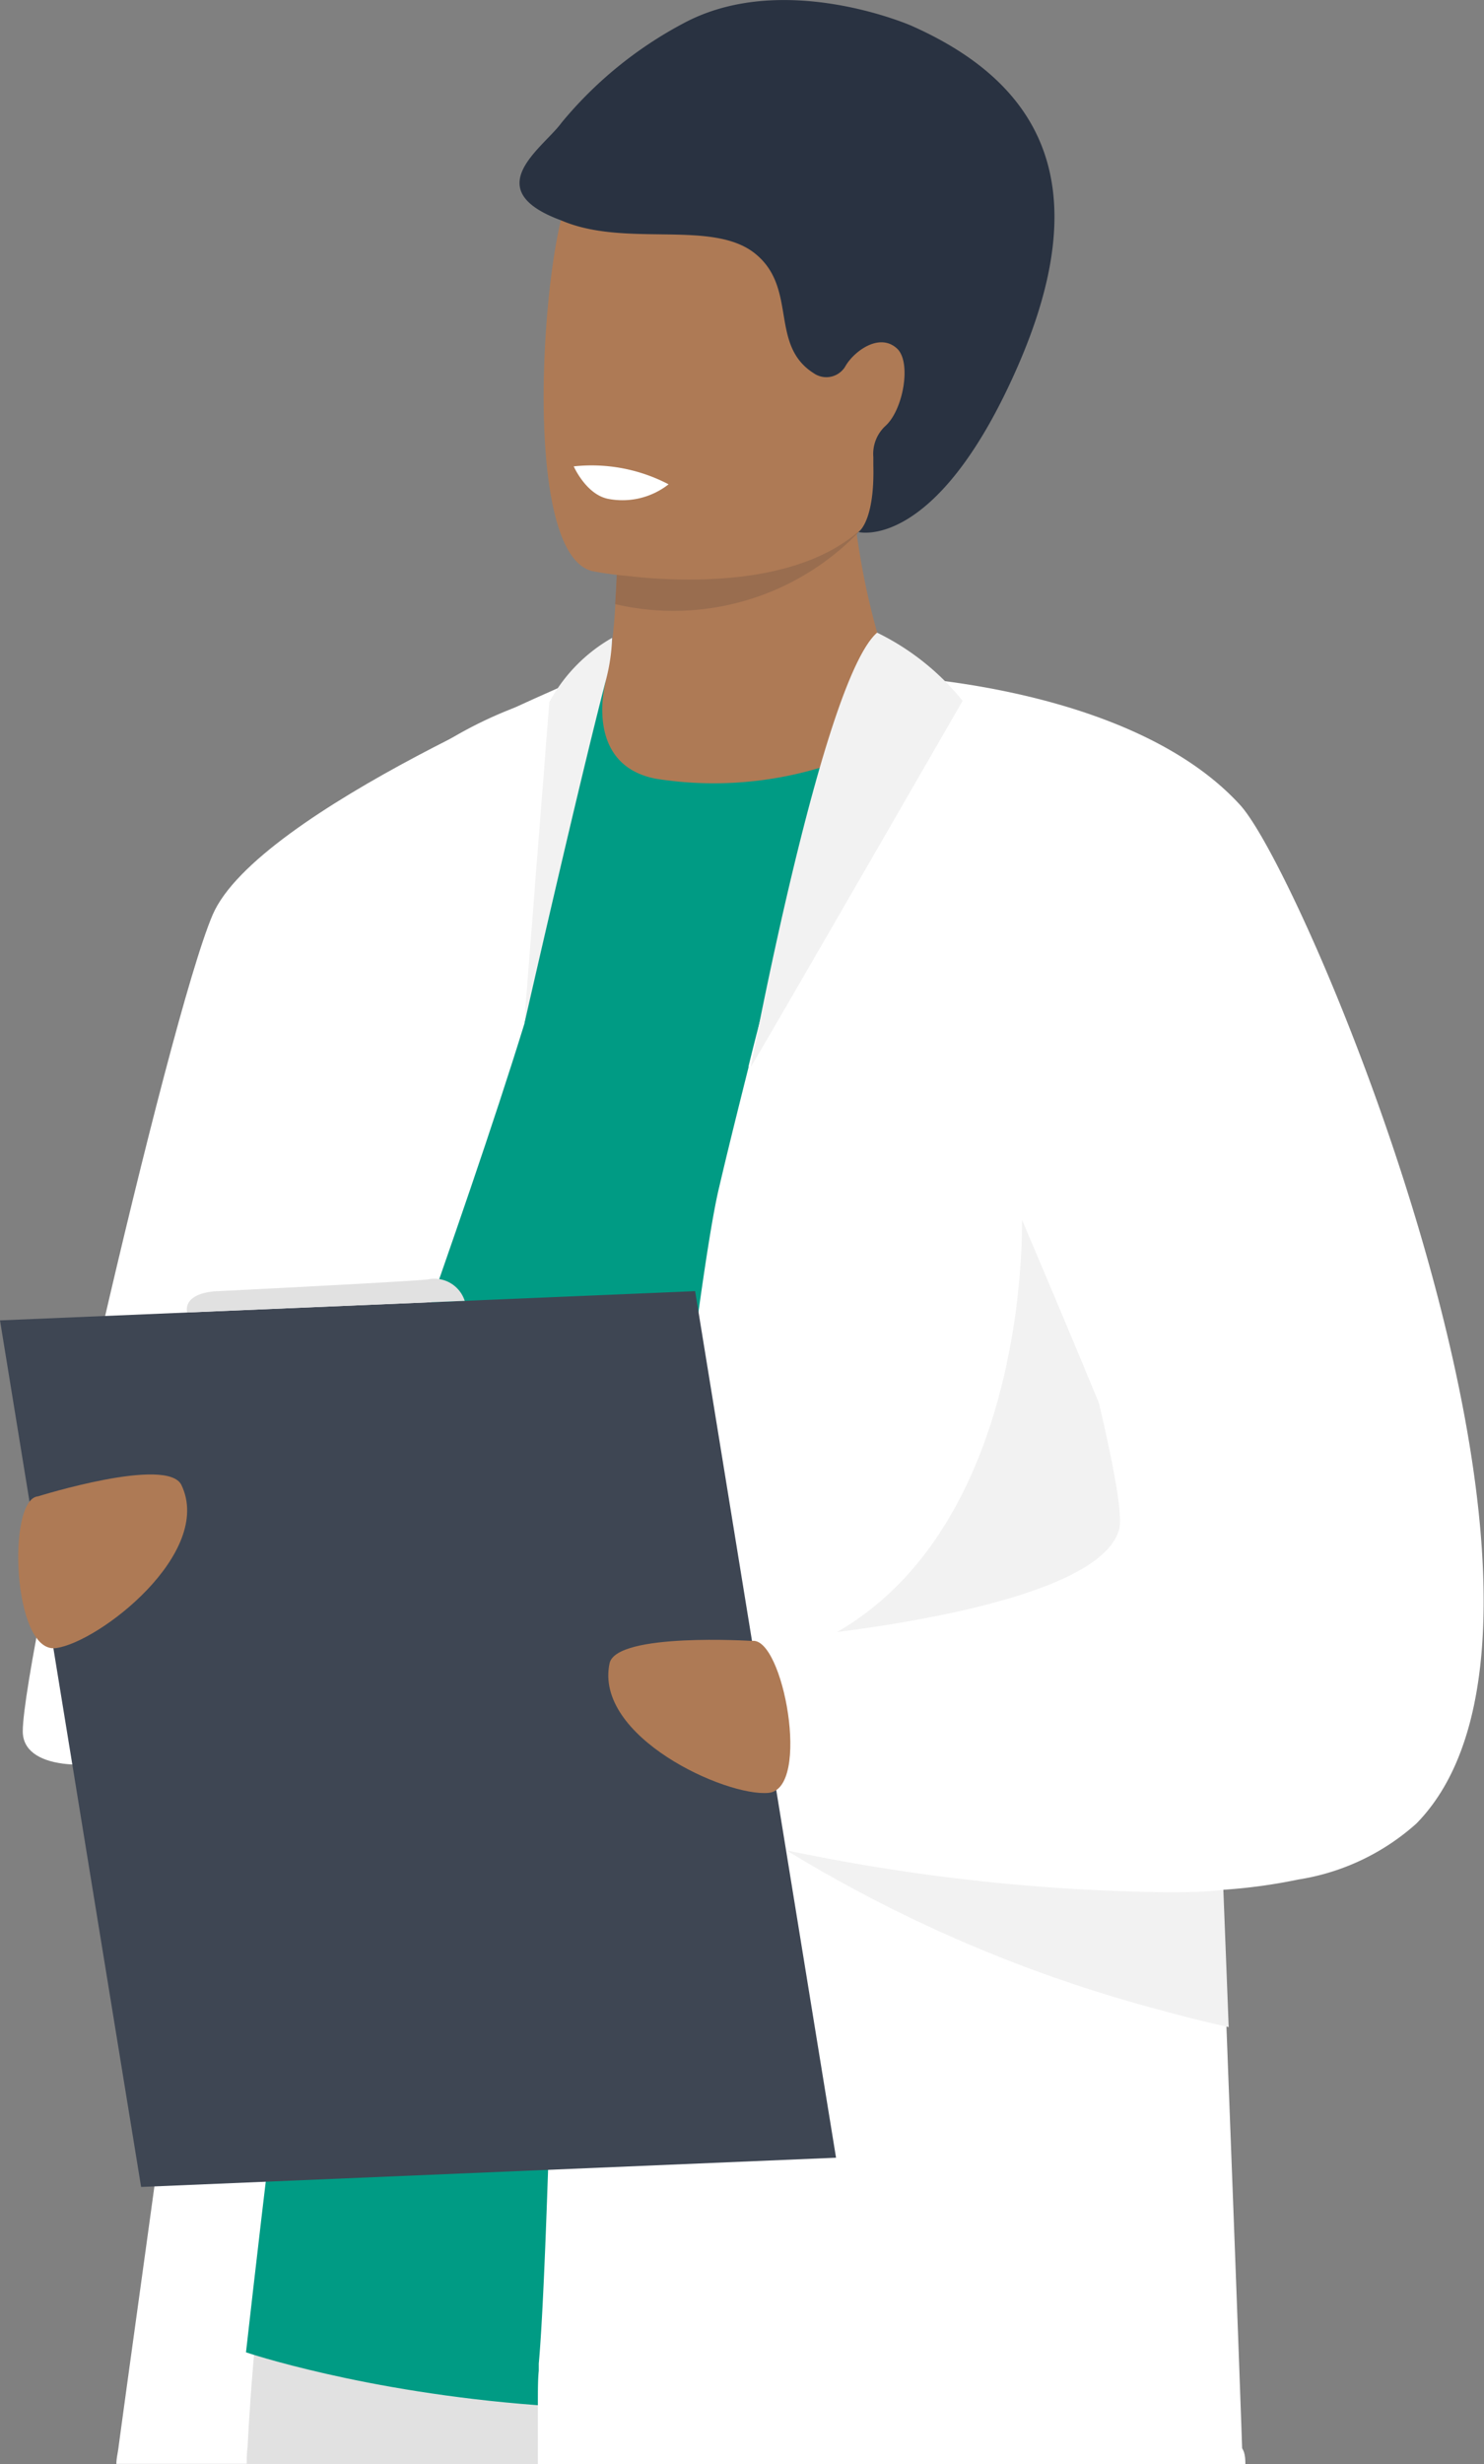 <svg id="Layer_1" data-name="Layer 1" xmlns="http://www.w3.org/2000/svg" viewBox="0 0 82.77 137.38"><rect x="0" y="0" width="82.77" height="137.38" fill="#808080" stroke="none"/><defs><style>.cls-1{fill:#fff;}.cls-2{fill:#e1e1e1;}.cls-3{fill:#ffa561;}.cls-4{fill:#009b84;}.cls-5{fill:#ae7a55;}.cls-6{fill:#996d4f;}.cls-7{fill:#293241;}.cls-8{fill:#f2f2f2;}.cls-9{fill:#3e4653;}</style></defs><path class="cls-1" d="M35.33,94c0,.78,0,1.57,0,2.36h0c0,3.16,0,6.33-.08,9.48v0c0,2.46-.09,4.92-.15,7.34,0,1.43-.09,2.85-.14,4.26,0,1.11-.09,2.21-.13,3.29-.21,4.72-.49,9.24-.86,13.46-.06.73-.13,1.46-.21,2.17q0,.48-.09,1H6.49c0-.32.09-.63.13-1,.6-4.43,1.29-9.35,2-14.53,1.14-8.18,2.38-17,3.62-25.67,1.17-8.16,2.33-16.15,3.41-23.27l.18-1.16c2-13.42,3.71-23.51,4.43-25.38A10.89,10.89,0,0,1,25,41.26a23.19,23.19,0,0,1,3.76-1.83s0,0,0,0c.75-.29,1.46-.52,2.1-.72s1.3-.36,1.78-.48c.7-.17,1.13-.25,1.13-.25s.07,1.26.18,3.52c.27,5.49.77,16.93,1.09,30.66.15,6.2.25,12.87.27,19.67C35.33,92.55,35.33,93.28,35.33,94Z"/><path class="cls-2" d="M49.31,118.72c.06,2.87-.86,8.22-2.25,14.75-.22.95-.43,1.94-.66,2.95q-.09.48-.21,1H13.76c0-.33,0-.64.05-1,.09-1.82.22-3.55.36-5.17.34-3.88.81-7.16,1.23-9.64.55-3.31,1-5.21,1-5.21A120.53,120.53,0,0,1,31,113.63c1.37-.17,2.76-.31,4.13-.39,4-.26,7.87-.09,10.55.92a7.07,7.07,0,0,1,2.26,1.35A4.25,4.25,0,0,1,49.31,118.72Z"/><path class="cls-3" d="M65,126.84c0,.41,0,.83,0,1.27,0,2.56-.15,5.38-.29,8.31,0,.32,0,.64-.05,1H30.85l-.13-1-.31-2.34-.27-1.87v0l-1.53-11.14-.32-2.29,2.5-.49c1.1-.22,2.52-.48,4.16-.77,3.13-.56,7-1.21,10.95-1.73l2-.26c6.7-.82,13-1.16,14.89.07C64.46,116.68,65,121,65,126.84Z"/><path class="cls-4" d="M65,43.7S46.81,32,33.78,38c-2.08,1-4.45,3.63-6.15,5.5-4.71,5.19-13.91,87.64-13.91,87.64S39.85,140,65,128.1Z"/><path class="cls-1" d="M32.74,37.67S14.35,45.2,11.86,51,1.27,92.35,1.27,96.52s14.1.94,16.37-5.79c1.88-5.59,8.24-22.75,11.59-33.6Z"/><path class="cls-5" d="M36.56,43.41a20.65,20.65,0,0,0,14.23-2.9,40.73,40.73,0,0,1-3-10.71c0-.13,0-.25,0-.37a10.84,10.84,0,0,1,0-2.45H37.29s-2.84,1.29-2.84,2.19c0,.48,0,.94,0,1.38,0,1.19-.07,2.23-.13,3.13A29,29,0,0,1,33.78,38S32.51,42.61,36.56,43.41Z"/><path class="cls-6" d="M34.31,33.68A14.34,14.34,0,0,0,47.76,29.8c.15-.16.22-.25.22-.25l-.26-.12c-2.93-1.18-9.57-.24-13.28,1.12C34.42,31.74,34.37,32.78,34.31,33.68Z"/><path class="cls-5" d="M50.33,25.27C48.92,32.83,39.16,32.59,35,32.11,33.76,32,33,31.83,33,31.83c-1.34-.36-2.08-2.47-2.43-5.23-.69-5.46.18-13.49,1.1-15.54,1.39-3.08,4-6.42,13.84-4S52.13,15.58,50.33,25.27Z"/><path class="cls-7" d="M31.32,6.84A22.4,22.4,0,0,1,38.1,1.31c5.55-3,12.67.1,12.7.11,8,3.53,10.12,9.67,5.86,19.24-4.5,10.12-8.78,9-8.78,9s.91-.57.83-3.72c0-.18,0-.33,0-.46a2.12,2.12,0,0,1,.67-1.73c1-.89,1.48-3.58.64-4.33-1-.9-2.42.2-2.87,1a1.23,1.23,0,0,1-1.76.39c-2.5-1.58-.88-4.74-3.27-6.67s-7.23-.31-10.81-1.85C26.6,10.56,30.31,8.24,31.32,6.84Z"/><path class="cls-1" d="M69.46,137.38H30c0-.33,0-.65,0-1,0-.89,0-1.69,0-2.36s0-1.41.05-1.85v0c0-.16,0-.3,0-.4.2-2.18.38-6.7.52-10.83,0-.93.06-1.84.1-2.69.06-1.93.12-3.6.17-4.64,0-.51.05-.88.06-1.06.26-2.48,3.94-4.24,4.22-6.67v0c.31-3,.63-5.87.94-8.68l.09-.84c.1-.87.2-1.74.29-2.59h0c.08-.76.16-1.49.25-2.22.81-7.11,1.57-13.37,2.21-18v0c.47-3.39.87-5.89,1.17-7.19.09-.38.29-1.24.58-2.43s.67-2.72,1.1-4.43h0s0,0,0-.06a171.24,171.24,0,0,1,5.11-17,24.11,24.11,0,0,1,1.43-3.14,3.8,3.8,0,0,1,1.28-1.55h0c.16.07,1.83.89,3.71,1.83h0c2.37,1.18,5.06,2.53,5.39,2.78,3.37,2.46,4.91,5.33,6.16,10.54.42,1.79.81,3.86,1.23,6.28.18,1.07,1,21,1.93,43,0,1.08.08,2.16.12,3.25l.3,7.7c.31,8.14.62,16.2.87,23.36C69.44,136.74,69.46,137.06,69.46,137.38Z"/><path class="cls-8" d="M57,68s.63,22.27-16.08,25-5.61,3.41-5.61,3.41,31.45-1.34,32-2.17S57,68,57,68Z"/><path class="cls-8" d="M42.89,102.51s.32.23.92.61l0,0a78.26,78.26,0,0,0,21.14,9c1.15.32,2.35.61,3.58.89l-.3-7.72a30.4,30.4,0,0,0,4.14-.57c0-.34-.09-.68-.13-1-1.4-.58-2.8-1.13-4.14-1.66C67,101.68,66,101.28,65,100.9,60.45,99.18,57.09,98,57.09,98L43.7,102.26Z"/><path class="cls-1" d="M39.35,102.14s1.72.43,4.46,1h0A109.16,109.16,0,0,0,65,105.49c1.11,0,2.21,0,3.28-.14a30.4,30.4,0,0,0,4.14-.57A12.82,12.82,0,0,0,79,101.66c11.29-11.5-6.16-52.77-9.83-56.78-4.28-4.69-12.1-6.33-16.42-6.9l-.52-.06c-1.51-.18-2.49-.22-2.54-.22h0l.9,2.93c.22.71.48,1.54.76,2.47,2.65,8.68,7.76,25.74,10,35.36.82,3.53,1.27,6.05,1.07,6.8-.89,3.29-10,5-15.78,5.73-2.41.31-4.24.46-4.65.49h-.09l-.33,1.37-.8,3.29L40,99.37Z"/><polygon class="cls-9" points="7.87 121.92 46.63 120.29 38.77 71.98 0 73.61 7.87 121.92"/><path class="cls-5" d="M41.94,91.48S34.4,91,34,92.72c-.88,4.1,6.49,7.46,8.87,7.23S43.68,91.21,41.94,91.48Z"/><path class="cls-5" d="M2.12,83.42s7.22-2.26,8-.63c1.81,3.78-4.58,8.76-7,9.09S.37,83.56,2.12,83.42Z"/><path class="cls-8" d="M48.92,35.27a14,14,0,0,1,4.77,3.8S41.82,59.67,41.87,59.48,45.89,37.91,48.92,35.27Z"/><path class="cls-8" d="M34.14,35.56a9.07,9.07,0,0,0-3.5,3.58l-1.41,18s3-13.2,4.55-19.17A10.45,10.45,0,0,0,34.14,35.56Z"/><path class="cls-2" d="M25.92,72.52a1.78,1.78,0,0,0-2.08-1.19c-1.76.16-11.67.65-11.67.65s-1.92,0-1.74,1.19Z"/><path class="cls-1" d="M37.29,27a4.17,4.17,0,0,1-3.37.81C32.69,27.57,32,26,32,26A9.26,9.26,0,0,1,37.29,27Z"/></svg>